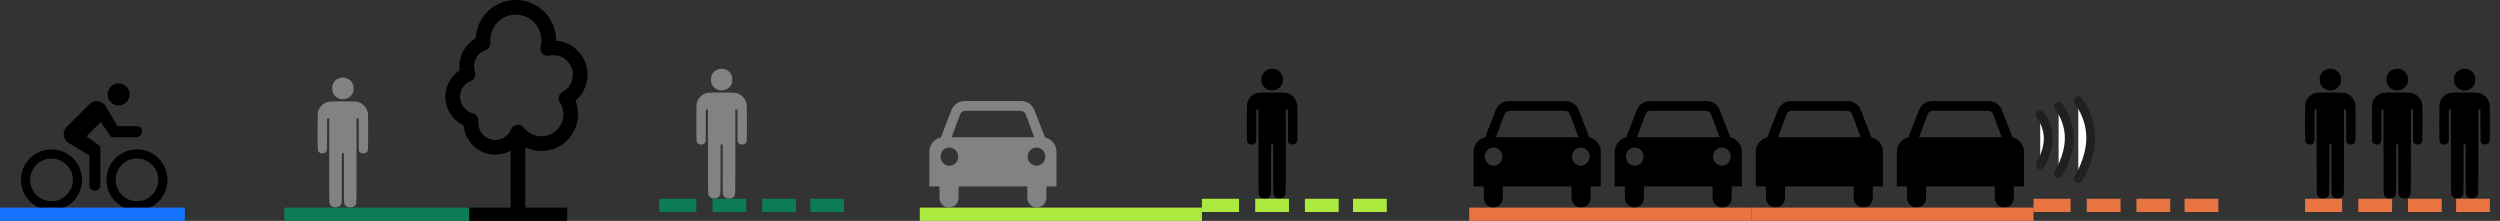 <?xml version="1.0" encoding="utf-8"?>
<!-- Generator: Adobe Illustrator 16.0.0, SVG Export Plug-In . SVG Version: 6.00 Build 0)  -->
<!DOCTYPE svg PUBLIC "-//W3C//DTD SVG 1.1//EN" "http://www.w3.org/Graphics/SVG/1.1/DTD/svg11.dtd">
<svg version="1.1" id="Layer_1" xmlns="http://www.w3.org/2000/svg" xmlns:xlink="http://www.w3.org/1999/xlink" x="0px" y="0px"
	 width="566px" height="50px" viewBox="0 0 566 50" enable-background="new 0 0 566 50" xml:space="preserve">
<rect x="0" y="0" width="566" height="50" fill="#333333" stroke="none"/>
<g id="layer1">
	<path id="path2558" fill="#818282" d="M75.54,46.916c-0.471-0.156-0.844-0.502-0.95-0.885c-0.042-0.154-0.063-3.277-0.063-9.717
		v-9.492h-0.238h-0.238v3.584c0,3.512-0.002,3.586-0.123,3.799c-0.156,0.275-0.332,0.404-0.676,0.496
		c-0.509,0.137-1.064-0.123-1.265-0.59c-0.128-0.301-0.12-8.309,0.009-8.805c0.292-1.119,1.236-2.036,2.337-2.269
		c0.579-0.124,5.94-0.125,6.52-0.002c0.589,0.125,1.095,0.406,1.542,0.86c0.461,0.467,0.676,0.846,0.836,1.473
		c0.111,0.436,0.117,0.67,0.117,4.475c0,3.48-0.012,4.045-0.091,4.236c-0.124,0.295-0.251,0.428-0.534,0.559
		c-0.471,0.215-1.068,0.076-1.348-0.313l-0.143-0.201l-0.016-3.65l-0.017-3.652h-0.237h-0.236v9.539
		c0,10.455,0.023,9.76-0.347,10.15c-0.292,0.307-0.589,0.424-1.085,0.424c-0.494,0-0.792-0.117-1.084-0.424
		c-0.362-0.383-0.346-0.086-0.346-6.217v-5.605h-0.238h-0.238v5.605c0,4.566-0.016,5.639-0.08,5.795
		c-0.121,0.287-0.382,0.57-0.656,0.709C76.387,46.934,75.787,46.996,75.54,46.916z M76.879,22.369
		c-0.721-0.257-1.166-0.654-1.48-1.319c-0.175-0.368-0.188-0.439-0.188-1.052c0-0.62,0.012-0.679,0.193-1.048
		c0.908-1.846,3.531-1.85,4.438-0.008c0.188,0.382,0.197,0.43,0.197,1.086c0,0.631-0.014,0.714-0.168,1.026
		c-0.256,0.524-0.637,0.906-1.155,1.162c-0.403,0.199-0.505,0.224-0.993,0.241C77.313,22.471,77.104,22.449,76.879,22.369z"/>
</g>
<g id="layer1_2_">
	<path id="path2558_2_" fill="#818282" d="M161.292,44.916c-0.471-0.156-0.844-0.502-0.95-0.885
		c-0.042-0.154-0.063-3.277-0.063-9.717v-9.492h-0.238h-0.238v3.584c0,3.512-0.002,3.586-0.123,3.799
		c-0.156,0.275-0.332,0.404-0.676,0.496c-0.509,0.137-1.064-0.123-1.265-0.59c-0.128-0.301-0.12-8.309,0.009-8.805
		c0.292-1.119,1.236-2.036,2.337-2.269c0.579-0.124,5.94-0.125,6.52-0.002c0.589,0.125,1.095,0.406,1.542,0.86
		c0.461,0.467,0.676,0.846,0.836,1.473c0.111,0.436,0.117,0.67,0.117,4.475c0,3.48-0.012,4.045-0.091,4.236
		c-0.124,0.295-0.251,0.428-0.534,0.559c-0.471,0.215-1.068,0.076-1.348-0.313l-0.143-0.201l-0.016-3.65l-0.017-3.652h-0.237h-0.236
		v9.539c0,10.455,0.023,9.76-0.347,10.15c-0.292,0.307-0.589,0.424-1.085,0.424c-0.494,0-0.792-0.117-1.084-0.424
		c-0.362-0.383-0.346-0.086-0.346-6.217v-5.605h-0.238h-0.238v5.605c0,4.566-0.016,5.639-0.08,5.795
		c-0.121,0.287-0.382,0.57-0.656,0.709C162.139,44.934,161.539,44.996,161.292,44.916z M162.631,20.369
		c-0.721-0.257-1.166-0.654-1.48-1.319c-0.175-0.368-0.188-0.439-0.188-1.052c0-0.62,0.012-0.679,0.193-1.048
		c0.908-1.846,3.531-1.85,4.438-0.008c0.188,0.382,0.197,0.43,0.197,1.086c0,0.631-0.014,0.714-0.168,1.026
		c-0.256,0.524-0.637,0.906-1.155,1.162c-0.403,0.199-0.505,0.224-0.993,0.241C163.065,20.471,162.856,20.449,162.631,20.369z"/>
</g>
<path id="path2323" fill="#818282" d="M218.598,22.87c-1.82,0-2.785,0.992-3.229,2.154l-2.363,6.104
	c-0.938,0.119-2.6,1.219-2.6,3.303v7.762h2.301v2.48c0,3.055,4.322,3.02,4.322,0v-2.48h7.773h0.002h7.773v2.48
	c0,3.02,4.322,3.055,4.322,0v-2.48h2.301v-7.762c0-2.084-1.66-3.184-2.6-3.303l-2.365-6.104c-0.445-1.162-1.41-2.154-3.227-2.154
	h-3.342h-5.689H218.598z M218.568,25.092h6.229h0.006h0.002h6.232c0.779,0.007,1.111,0.495,1.336,1.168l1.781,4.803h-9.35h-0.002
	h-0.006h-9.346l1.781-4.803C217.455,25.587,217.789,25.099,218.568,25.092z M214.938,33.399c1.102,0,1.996,0.92,1.996,2.057
	s-0.895,2.059-1.996,2.059s-1.996-0.922-1.996-2.059S213.836,33.399,214.938,33.399z M234.67,33.399c1.104,0,1.996,0.92,1.996,2.057
	s-0.893,2.059-1.996,2.059s-1.998-0.922-1.998-2.059S233.566,33.399,234.67,33.399z"/>
<path id="path2323_1_" d="M405.696,22.87c-1.82,0-2.785,0.992-3.229,2.154l-2.363,6.104c-0.938,0.119-2.6,1.219-2.6,3.303v7.762
	h2.301v2.48c0,3.055,4.322,3.02,4.322,0v-2.48h7.773h0.002h7.773v2.48c0,3.02,4.322,3.055,4.322,0v-2.48h2.301v-7.762
	c0-2.084-1.66-3.184-2.6-3.303l-2.365-6.104c-0.445-1.162-1.41-2.154-3.227-2.154h-3.342h-5.689H405.696z M405.667,25.092h6.229
	h0.006h0.002h6.232c0.779,0.007,1.111,0.495,1.336,1.168l1.781,4.803h-9.35h-0.002h-0.006h-9.346l1.781-4.803
	C404.554,25.587,404.888,25.099,405.667,25.092z"/>
<path id="path2323_2_" d="M437.636,22.87c-1.82,0-2.785,0.992-3.229,2.154l-2.363,6.104c-0.938,0.119-2.6,1.219-2.6,3.303v7.762
	h2.301v2.48c0,3.055,4.322,3.02,4.322,0v-2.48h7.773h0.002h7.773v2.48c0,3.02,4.322,3.055,4.322,0v-2.48h2.301v-7.762
	c0-2.084-1.66-3.184-2.6-3.303l-2.365-6.104c-0.445-1.162-1.41-2.154-3.227-2.154h-3.342h-5.689H437.636z M437.606,25.092h6.229
	h0.006h0.002h6.232c0.779,0.007,1.111,0.495,1.336,1.168l1.781,4.803h-9.35h-0.002h-0.006h-9.346l1.781-4.803
	C436.493,25.587,436.827,25.099,437.606,25.092z"/>
<g>
	<path d="M26.861,23.868c1.368,0,2.487-1.118,2.487-2.486s-1.119-2.487-2.487-2.487c-1.382,0-2.487,1.121-2.487,2.488
		C24.374,22.751,25.479,23.868,26.861,23.868z M31.007,33.818c-3.814,0-6.91,3.096-6.91,6.912c0,3.813,3.096,6.908,6.91,6.908
		s6.91-3.096,6.91-6.908C37.917,36.914,34.821,33.818,31.007,33.818z M31.007,45.566c-2.666,0-4.837-2.17-4.837-4.836
		c0-2.67,2.171-4.838,4.837-4.838c2.667,0,4.838,2.168,4.838,4.838C35.845,43.396,33.674,45.566,31.007,45.566z M25.202,31.055
		h5.805c0,0,1.154-0.195,1.154-1.305c0-1.111-1.154-1.182-1.154-1.182h-4.422l-2.668-4.519c-0.414-0.691-1.161-1.147-2.018-1.147
		c-0.648,0-1.229,0.261-1.658,0.691l-5.113,5.112c-0.442,0.416-0.705,1.01-0.705,1.658c0,0.871,0.457,1.604,1.176,2.033l4.629,2.805
		v6.91l1.23,1.059l1.258-1.059v-8.955l-3.109-2.309l3.206-3.219L25.202,31.055z M11.659,33.818c-3.814,0-6.91,3.096-6.91,6.912
		c0,3.813,3.096,6.908,6.91,6.908s6.91-3.096,6.91-6.908C18.569,36.914,15.474,33.818,11.659,33.818z M11.659,45.566
		c-2.667,0-4.837-2.17-4.837-4.836c0-2.67,2.17-4.838,4.837-4.838s4.837,2.168,4.837,4.838
		C16.496,43.396,14.326,45.566,11.659,45.566z M20.228,42.111c0,0,0.105,1.059,1.23,1.059s1.258-1.059,1.258-1.059"/>
</g>
<g>
	<path d="M118.917,47.639V33.338c0.72,0.352,1.494,0.6,2.303,0.73c0.443,0.07,0.896,0.109,1.344,0.109l0,0
		c4.088,0,7.534-2.934,8.193-6.975c0.242-1.496,0.074-3.009-0.475-4.394c1.398-1.176,2.334-2.809,2.635-4.66
		c0.331-2.035-0.15-4.078-1.355-5.752c-1.205-1.673-2.99-2.777-5.026-3.109c-0.213-0.035-0.428-0.061-0.643-0.077
		c0.056-4.427-3.14-8.359-7.639-9.092C117.766,0.04,117.272,0,116.783,0c-4.479,0-8.253,3.212-8.974,7.64
		c-0.059,0.356-0.096,0.716-0.111,1.078c-1.9,1.057-3.238,2.929-3.594,5.115c-0.111,0.691-0.123,1.397-0.031,2.087
		c-1.659,1.093-2.824,2.852-3.147,4.843c-0.522,3.199,1.216,6.332,4.069,7.66c0.258,3.225,2.689,5.955,5.995,6.492
		c0.383,0.064,0.774,0.096,1.158,0.096c1.228,0,2.413-0.326,3.454-0.902v13.529 M112.148,31.695c-0.206,0-0.417-0.018-0.626-0.051
		c-2.018-0.33-3.43-2.178-3.213-4.207c0.088-0.824-0.443-1.586-1.247-1.786c-1.927-0.481-3.185-2.396-2.864-4.355
		c0.221-1.352,1.111-2.459,2.386-2.965c0.825-0.328,1.243-1.247,0.954-2.085c-0.21-0.608-0.266-1.24-0.161-1.879
		c0.228-1.4,1.202-2.559,2.544-3.025c0.719-0.25,1.176-0.957,1.107-1.715c-0.043-0.482-0.025-0.971,0.053-1.455
		c0.459-2.814,2.855-4.857,5.702-4.857c0.312,0,0.627,0.026,0.938,0.077c3.148,0.512,5.293,3.489,4.779,6.64
		c-0.027,0.171-0.066,0.353-0.115,0.536c-0.146,0.557,0.01,1.153,0.408,1.57c0.402,0.416,0.988,0.594,1.555,0.468
		c0.541-0.119,1.104-0.136,1.656-0.045c2.396,0.391,4.029,2.658,3.639,5.058c-0.222,1.367-1.053,2.527-2.279,3.182
		c-0.41,0.217-0.707,0.598-0.824,1.044c-0.117,0.451-0.04,0.926,0.211,1.317c0.672,1.039,0.934,2.284,0.734,3.506
		c-0.396,2.432-2.467,4.193-4.922,4.193c-0.269,0-0.541-0.023-0.811-0.064c-1.268-0.207-2.396-0.885-3.173-1.91
		c-0.361-0.475-0.95-0.721-1.542-0.639c-0.592,0.08-1.095,0.471-1.316,1.025C115.141,30.723,113.706,31.695,112.148,31.695z"/>
</g>
<rect y="47" fill="#1574FF" width="41.853" height="3"/>
<rect x="64.375" y="47" fill="#0B7C53" width="41.853" height="3"/>
<rect x="208.24" y="47" fill="#ACEA3F" width="63.878" height="3"/>
<rect x="332.627" y="47" fill="#E87442" width="63.878" height="3"/>
<path id="path2323_4_" d="M341.818,22.87c-1.82,0-2.785,0.992-3.229,2.154l-2.363,6.104c-0.938,0.119-2.6,1.219-2.6,3.303v7.762
	h2.301v2.48c0,3.055,4.322,3.02,4.322,0v-2.48h7.773h0.002h7.773v2.48c0,3.02,4.322,3.055,4.322,0v-2.48h2.301v-7.762
	c0-2.084-1.66-3.184-2.6-3.303l-2.365-6.104c-0.445-1.162-1.41-2.154-3.227-2.154h-3.342h-5.689H341.818z M341.789,25.092h6.229
	h0.006h0.002h6.232c0.779,0.007,1.111,0.495,1.336,1.168l1.781,4.803h-9.35h-0.002h-0.006h-9.346l1.781-4.803
	C340.676,25.587,341.01,25.099,341.789,25.092z M338.158,33.399c1.102,0,1.996,0.92,1.996,2.057s-0.895,2.059-1.996,2.059
	s-1.996-0.922-1.996-2.059S337.057,33.399,338.158,33.399z M357.891,33.399c1.104,0,1.996,0.92,1.996,2.057
	s-0.893,2.059-1.996,2.059s-1.998-0.922-1.998-2.059S356.787,33.399,357.891,33.399z"/>
<path id="path2323_3_" d="M373.758,22.87c-1.82,0-2.785,0.992-3.229,2.154l-2.363,6.104c-0.938,0.119-2.6,1.219-2.6,3.303v7.762
	h2.301v2.48c0,3.055,4.322,3.02,4.322,0v-2.48h7.773h0.002h7.773v2.48c0,3.02,4.322,3.055,4.322,0v-2.48h2.301v-7.762
	c0-2.084-1.66-3.184-2.6-3.303l-2.365-6.104c-0.445-1.162-1.41-2.154-3.227-2.154h-3.342h-5.689H373.758z M373.729,25.092h6.229
	h0.006h0.002h6.232c0.779,0.007,1.111,0.495,1.336,1.168l1.781,4.803h-9.35h-0.002h-0.006h-9.346l1.781-4.803
	C372.615,25.587,372.949,25.099,373.729,25.092z M370.098,33.399c1.102,0,1.996,0.92,1.996,2.057s-0.895,2.059-1.996,2.059
	s-1.996-0.922-1.996-2.059S368.996,33.399,370.098,33.399z M389.83,33.399c1.104,0,1.996,0.92,1.996,2.057s-0.893,2.059-1.996,2.059
	s-1.998-0.922-1.998-2.059S388.727,33.399,389.83,33.399z"/>
<rect x="396.505" y="47" fill="#E87442" width="63.878" height="3"/>
<rect x="149.25" y="45" fill="#0B7C53" width="8.396" height="3"/>
<rect x="161.313" y="45" fill="#0B7C53" width="7.646" height="3"/>
<rect x="172.563" y="45" fill="#0B7C53" width="7.646" height="3"/>
<rect x="183.457" y="45" fill="#0B7C53" width="7.646" height="3"/>
<g id="layer1_4_">
	<path id="path2558_4_" d="M285.924,44.916c-0.471-0.156-0.844-0.502-0.951-0.885c-0.041-0.154-0.063-3.277-0.063-9.717v-9.492
		h-0.238h-0.238v3.584c0,3.512-0.002,3.586-0.123,3.799c-0.156,0.275-0.332,0.404-0.676,0.496c-0.51,0.137-1.064-0.123-1.266-0.59
		c-0.127-0.301-0.119-8.309,0.01-8.805c0.291-1.119,1.236-2.036,2.336-2.269c0.58-0.124,5.941-0.125,6.52-0.002
		c0.59,0.125,1.096,0.406,1.543,0.86c0.461,0.467,0.676,0.846,0.836,1.473c0.111,0.436,0.117,0.67,0.117,4.475
		c0,3.48-0.012,4.045-0.092,4.236c-0.123,0.295-0.25,0.428-0.533,0.559c-0.471,0.215-1.068,0.076-1.348-0.313l-0.143-0.201
		l-0.016-3.65l-0.018-3.652h-0.236h-0.236v9.539c0,10.455,0.023,9.76-0.348,10.15c-0.291,0.307-0.588,0.424-1.084,0.424
		c-0.494,0-0.793-0.117-1.084-0.424c-0.363-0.383-0.346-0.086-0.346-6.217v-5.605h-0.238h-0.238v5.605
		c0,4.566-0.016,5.639-0.08,5.795c-0.121,0.287-0.383,0.57-0.656,0.709C286.771,44.934,286.17,44.996,285.924,44.916z
		 M287.264,20.369c-0.721-0.257-1.166-0.654-1.48-1.319c-0.176-0.368-0.188-0.439-0.188-1.052c0-0.62,0.012-0.679,0.193-1.048
		c0.908-1.846,3.531-1.85,4.438-0.008c0.188,0.382,0.197,0.43,0.197,1.086c0,0.631-0.014,0.714-0.168,1.026
		c-0.256,0.524-0.637,0.906-1.156,1.162c-0.402,0.199-0.504,0.224-0.992,0.241C287.697,20.471,287.488,20.449,287.264,20.369z"/>
</g>
<g id="layer1_1_">
	<path id="path2558_1_" d="M525.504,44.916c-0.471-0.156-0.844-0.502-0.951-0.885c-0.041-0.154-0.063-3.277-0.063-9.717v-9.492
		h-0.238h-0.238v3.584c0,3.512-0.002,3.586-0.123,3.799c-0.156,0.275-0.332,0.404-0.676,0.496c-0.51,0.137-1.064-0.123-1.266-0.59
		c-0.127-0.301-0.119-8.309,0.01-8.805c0.291-1.119,1.236-2.036,2.336-2.269c0.58-0.124,5.941-0.125,6.52-0.002
		c0.59,0.125,1.096,0.406,1.543,0.86c0.461,0.467,0.676,0.846,0.836,1.473c0.111,0.436,0.117,0.67,0.117,4.475
		c0,3.48-0.012,4.045-0.092,4.236c-0.123,0.295-0.25,0.428-0.533,0.559c-0.471,0.215-1.068,0.076-1.348-0.313l-0.143-0.201
		l-0.016-3.65l-0.018-3.652h-0.236h-0.236v9.539c0,10.455,0.023,9.76-0.348,10.15c-0.291,0.307-0.588,0.424-1.084,0.424
		c-0.494,0-0.793-0.117-1.084-0.424c-0.363-0.383-0.346-0.086-0.346-6.217v-5.605h-0.238h-0.238v5.605
		c0,4.566-0.016,5.639-0.08,5.795c-0.121,0.287-0.383,0.57-0.656,0.709C526.352,44.934,525.75,44.996,525.504,44.916z
		 M526.844,20.369c-0.721-0.257-1.166-0.654-1.48-1.319c-0.176-0.368-0.188-0.439-0.188-1.052c0-0.62,0.012-0.679,0.193-1.048
		c0.908-1.846,3.531-1.85,4.438-0.008c0.188,0.382,0.197,0.43,0.197,1.086c0,0.631-0.014,0.714-0.168,1.026
		c-0.256,0.524-0.637,0.906-1.156,1.162c-0.402,0.199-0.504,0.224-0.992,0.241C527.277,20.471,527.068,20.449,526.844,20.369z"/>
</g>
<g id="layer1_3_">
	<path id="path2558_3_" d="M555.904,44.916c-0.471-0.156-0.844-0.502-0.951-0.885c-0.041-0.154-0.063-3.277-0.063-9.717v-9.492
		h-0.238h-0.238v3.584c0,3.512-0.002,3.586-0.123,3.799c-0.156,0.275-0.332,0.404-0.676,0.496c-0.51,0.137-1.064-0.123-1.266-0.59
		c-0.127-0.301-0.119-8.309,0.01-8.805c0.291-1.119,1.236-2.036,2.336-2.269c0.58-0.124,5.941-0.125,6.52-0.002
		c0.59,0.125,1.096,0.406,1.543,0.86c0.461,0.467,0.676,0.846,0.836,1.473c0.111,0.436,0.117,0.67,0.117,4.475
		c0,3.48-0.012,4.045-0.092,4.236c-0.123,0.295-0.25,0.428-0.533,0.559c-0.471,0.215-1.068,0.076-1.348-0.313l-0.143-0.201
		l-0.016-3.65l-0.018-3.652h-0.236h-0.236v9.539c0,10.455,0.023,9.76-0.348,10.15c-0.291,0.307-0.588,0.424-1.084,0.424
		c-0.494,0-0.793-0.117-1.084-0.424c-0.363-0.383-0.346-0.086-0.346-6.217v-5.605h-0.238h-0.238v5.605
		c0,4.566-0.016,5.639-0.08,5.795c-0.121,0.287-0.383,0.57-0.656,0.709C556.752,44.934,556.15,44.996,555.904,44.916z
		 M557.244,20.369c-0.721-0.257-1.166-0.654-1.48-1.319c-0.176-0.368-0.188-0.439-0.188-1.052c0-0.62,0.012-0.679,0.193-1.048
		c0.908-1.846,3.531-1.85,4.438-0.008c0.188,0.382,0.197,0.43,0.197,1.086c0,0.631-0.014,0.714-0.168,1.026
		c-0.256,0.524-0.637,0.906-1.156,1.162c-0.402,0.199-0.504,0.224-0.992,0.241C557.678,20.471,557.469,20.449,557.244,20.369z"/>
</g>
<g id="layer1_5_">
	<path id="path2558_5_" d="M540.64,44.916c-0.471-0.156-0.844-0.502-0.951-0.885c-0.041-0.154-0.063-3.277-0.063-9.717v-9.492
		h-0.238h-0.238v3.584c0,3.512-0.002,3.586-0.123,3.799c-0.156,0.275-0.332,0.404-0.676,0.496c-0.51,0.137-1.064-0.123-1.266-0.59
		c-0.127-0.301-0.119-8.309,0.01-8.805c0.291-1.119,1.236-2.036,2.336-2.269c0.58-0.124,5.941-0.125,6.52-0.002
		c0.59,0.125,1.096,0.406,1.543,0.86c0.461,0.467,0.676,0.846,0.836,1.473c0.111,0.436,0.117,0.67,0.117,4.475
		c0,3.48-0.012,4.045-0.092,4.236c-0.123,0.295-0.25,0.428-0.533,0.559c-0.471,0.215-1.068,0.076-1.348-0.313l-0.143-0.201
		l-0.016-3.65l-0.018-3.652h-0.236h-0.236v9.539c0,10.455,0.023,9.76-0.348,10.15c-0.291,0.307-0.588,0.424-1.084,0.424
		c-0.494,0-0.793-0.117-1.084-0.424c-0.363-0.383-0.346-0.086-0.346-6.217v-5.605h-0.238h-0.238v5.605
		c0,4.566-0.016,5.639-0.08,5.795c-0.121,0.287-0.383,0.57-0.656,0.709C541.487,44.934,540.886,44.996,540.64,44.916z
		 M541.979,20.369c-0.721-0.257-1.166-0.654-1.48-1.319c-0.176-0.368-0.188-0.439-0.188-1.052c0-0.62,0.012-0.679,0.193-1.048
		c0.908-1.846,3.531-1.85,4.438-0.008c0.188,0.382,0.197,0.43,0.197,1.086c0,0.631-0.014,0.714-0.168,1.026
		c-0.256,0.524-0.637,0.906-1.156,1.162c-0.402,0.199-0.504,0.224-0.992,0.241C542.413,20.471,542.204,20.449,541.979,20.369z"/>
</g>
<rect x="272.118" y="45" fill="#ACEA3F" width="8.396" height="3"/>
<rect x="284.181" y="45" fill="#ACEA3F" width="7.646" height="3"/>
<rect x="295.431" y="45" fill="#ACEA3F" width="7.646" height="3"/>
<rect x="306.324" y="45" fill="#ACEA3F" width="7.646" height="3"/>
<rect x="460.383" y="45" fill="#E87442" width="8.396" height="3"/>
<rect x="472.445" y="45" fill="#E87442" width="7.646" height="3"/>
<rect x="483.695" y="45" fill="#E87442" width="7.646" height="3"/>
<rect x="494.589" y="45" fill="#E87442" width="7.646" height="3"/>
<rect x="521.858" y="45" fill="#E87442" width="8.396" height="3"/>
<rect x="533.921" y="45" fill="#E87442" width="7.646" height="3"/>
<rect x="545.171" y="45" fill="#E87442" width="7.646" height="3"/>
<rect x="556.064" y="45" fill="#E87442" width="7.646" height="3"/>
<rect x="106.228" y="47" width="22.189" height="3"/>
<path fill="#FFFFFF" stroke="#231F20" stroke-width="2" stroke-linecap="round" stroke-miterlimit="10" d="M461.906,25.997
	c0,0,1.812,2.188,1.812,5.37c0,3.181-1.812,5.96-1.812,5.96"/>
<path fill="#FFFFFF" stroke="#231F20" stroke-width="2" stroke-linecap="round" stroke-miterlimit="10" d="M466.068,24.104
	c0,0,2.415,2.919,2.415,7.163c0,4.243-2.415,7.95-2.415,7.95"/>
<path fill="#FFFFFF" stroke="#231F20" stroke-width="2" stroke-linecap="round" stroke-miterlimit="10" d="M470.527,22.87
	c0,0,2.812,3.396,2.812,8.333s-2.812,9.25-2.812,9.25"/>
</svg>
